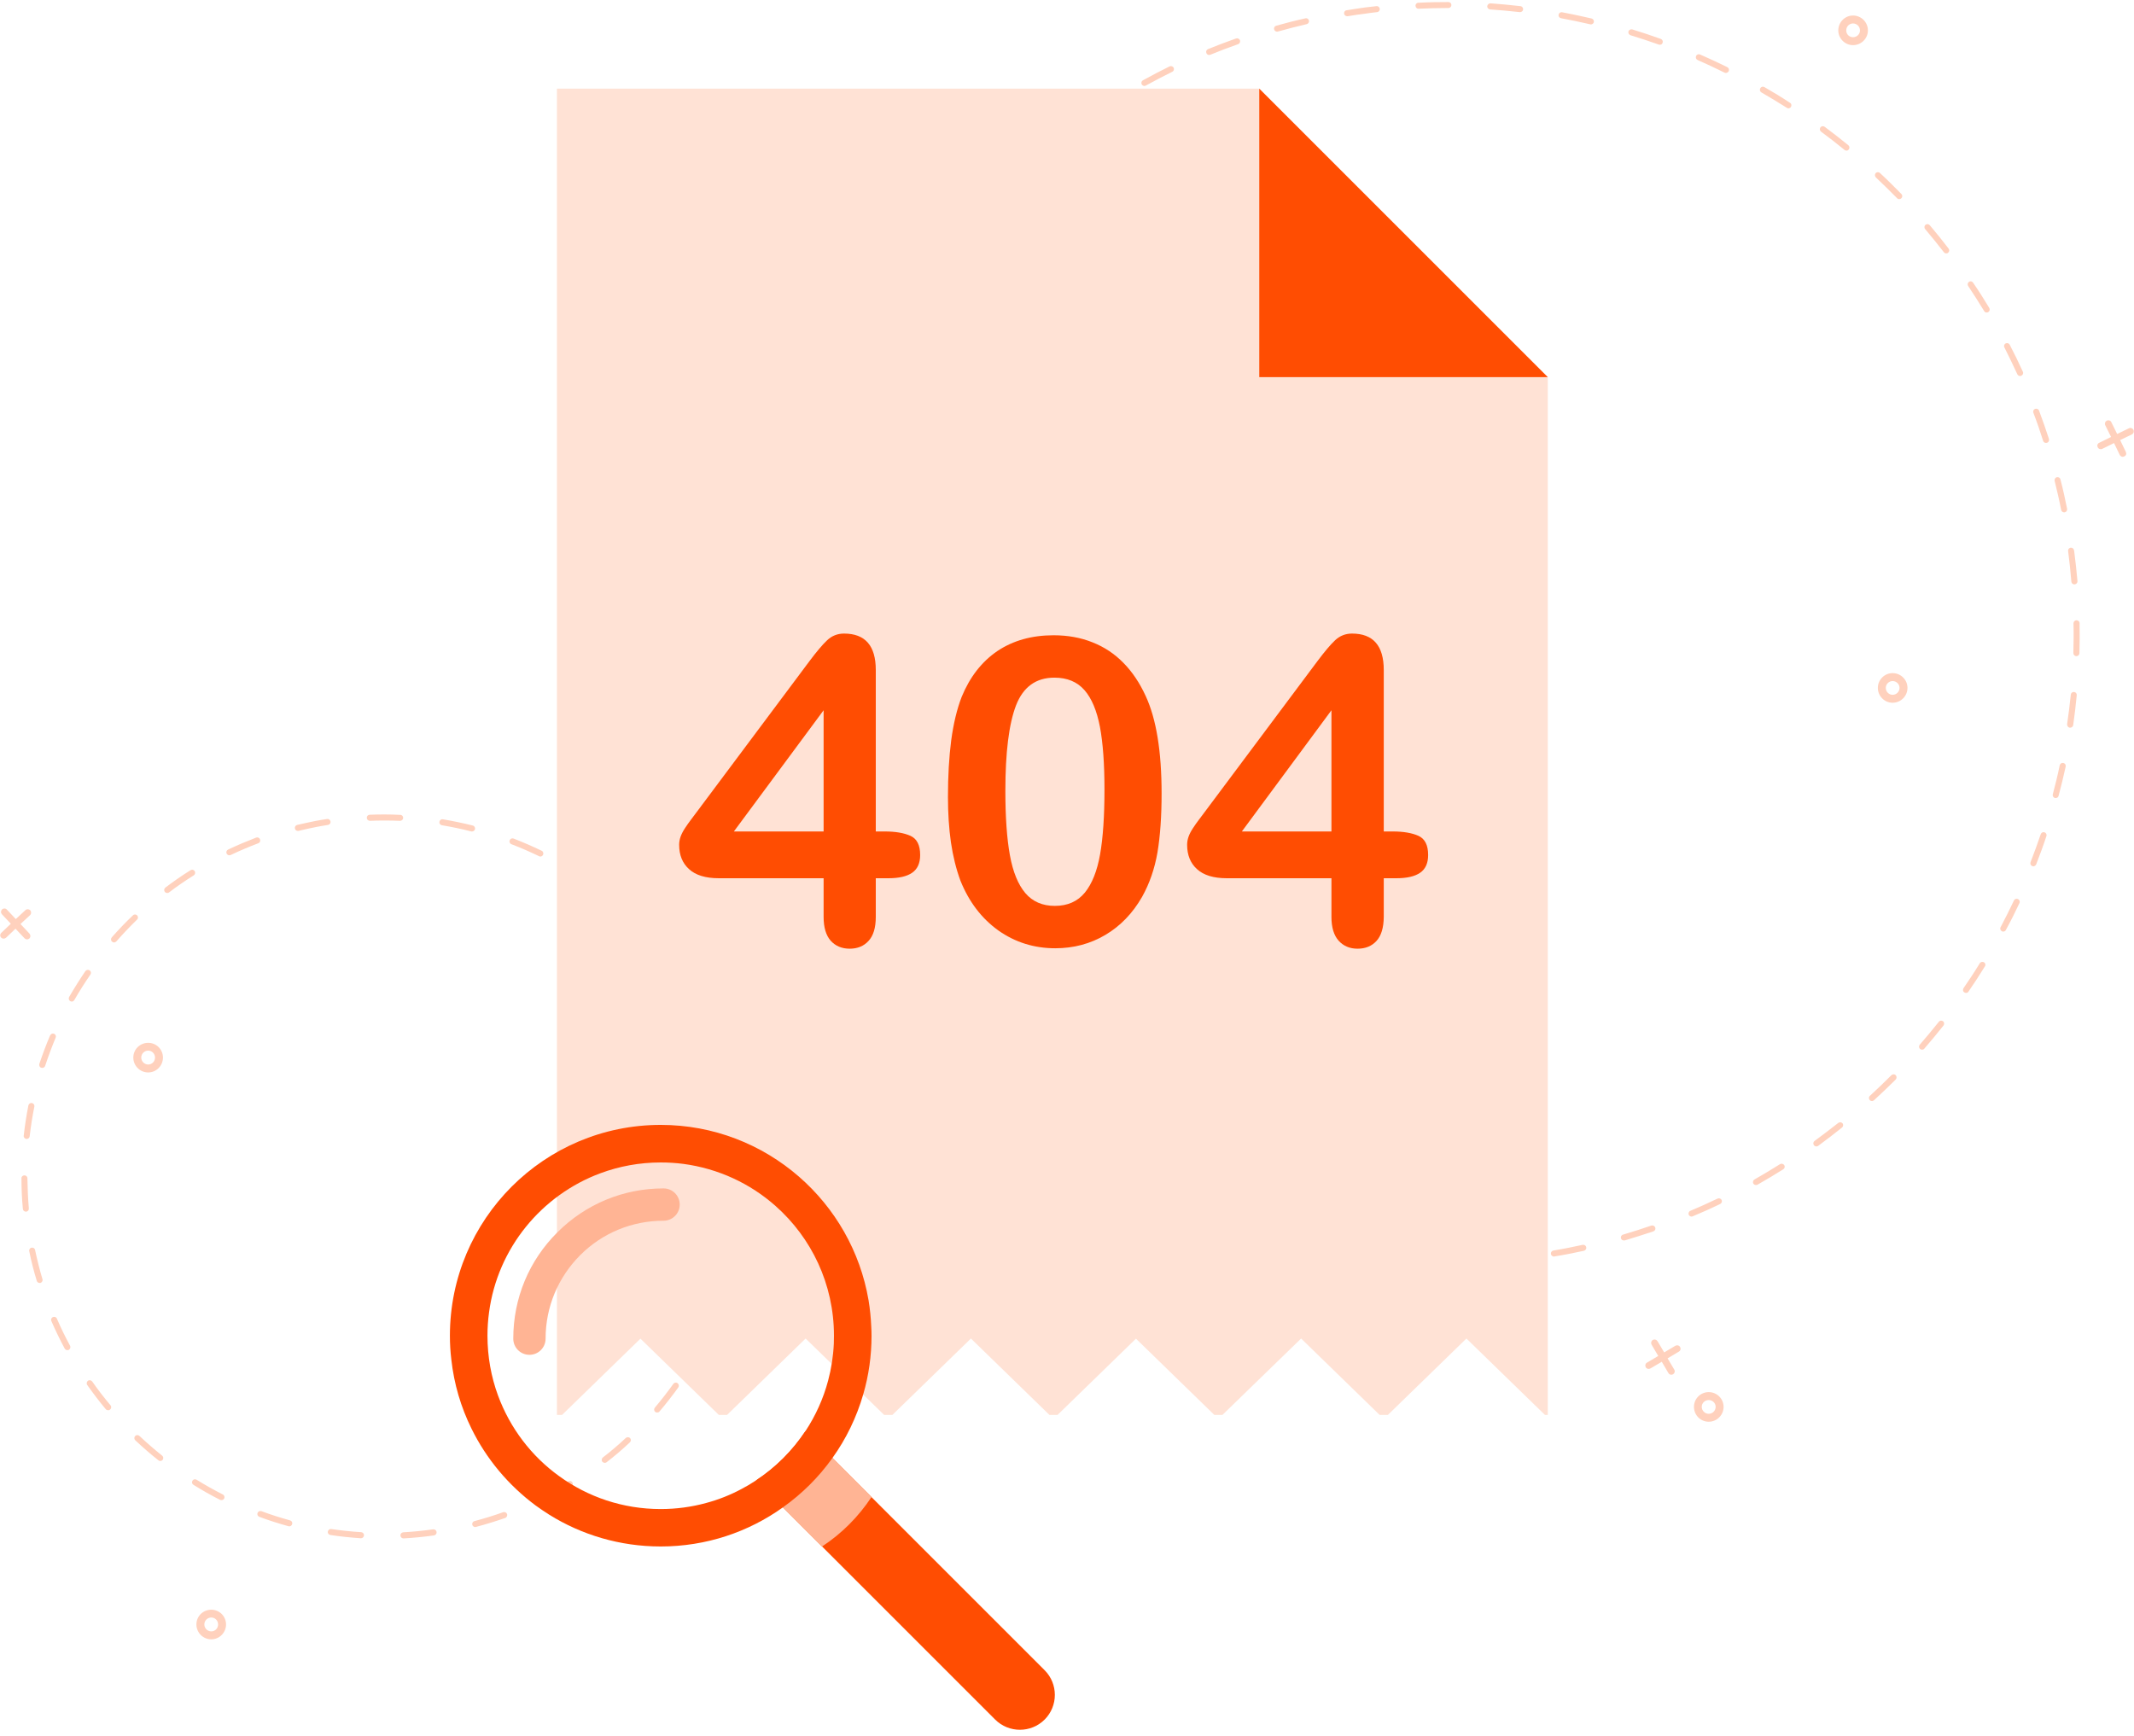 <svg width="247" height="201" viewBox="0 0 247 201" fill="none" xmlns="http://www.w3.org/2000/svg">
<path d="M194.46 155.932C194.41 155.833 194.328 155.768 194.23 155.751C194.115 155.718 194.017 155.735 193.918 155.784L192.622 156.555L191.851 155.259C191.785 155.16 191.703 155.095 191.604 155.078C191.506 155.046 191.391 155.062 191.309 155.111C191.211 155.16 191.145 155.259 191.129 155.357C191.096 155.456 191.112 155.554 191.161 155.653L191.933 156.965L190.636 157.737C190.538 157.786 190.472 157.868 190.456 157.966C190.423 158.081 190.439 158.18 190.489 158.278C190.538 158.36 190.636 158.426 190.735 158.459C190.833 158.475 190.948 158.459 191.03 158.41L192.343 157.638L193.114 158.951C193.196 159.099 193.36 159.164 193.524 159.132C193.568 159.121 193.612 159.104 193.656 159.082C193.836 158.967 193.902 158.738 193.787 158.541L193.016 157.244L194.328 156.457C194.509 156.358 194.575 156.112 194.46 155.932Z" fill="#FFD1BD"/>
<path fill-rule="evenodd" clip-rule="evenodd" d="M197.774 164.579C196.823 164.579 196.068 163.808 196.068 162.856C196.068 161.921 196.823 161.15 197.774 161.15C198.726 161.15 199.497 161.921 199.497 162.856C199.497 163.808 198.726 164.579 197.774 164.579ZM197.774 162.069C197.331 162.069 196.97 162.413 196.97 162.856C196.97 163.3 197.331 163.661 197.774 163.661C198.217 163.661 198.578 163.3 198.578 162.856C198.578 162.413 198.217 162.069 197.774 162.069Z" fill="#FFD1BD"/>
<path fill-rule="evenodd" clip-rule="evenodd" d="M24.456 189.768C23.505 189.768 22.733 188.997 22.733 188.045C22.733 187.093 23.505 186.339 24.456 186.339C25.392 186.339 26.163 187.093 26.163 188.045C26.163 188.997 25.392 189.768 24.456 189.768ZM24.456 187.241C24.013 187.241 23.652 187.602 23.652 188.045C23.652 188.488 24.013 188.849 24.456 188.849C24.899 188.849 25.244 188.488 25.244 188.045C25.244 187.602 24.899 187.241 24.456 187.241Z" fill="#FFD1BD"/>
<path fill-rule="evenodd" clip-rule="evenodd" d="M214.479 5.226C213.544 5.226 212.773 4.455 212.773 3.519C212.773 2.568 213.544 1.796 214.479 1.796C215.431 1.796 216.202 2.568 216.202 3.519C216.202 4.455 215.431 5.226 214.479 5.226ZM214.479 2.715C214.036 2.715 213.692 3.076 213.692 3.519C213.692 3.962 214.036 4.307 214.479 4.307C214.922 4.307 215.283 3.962 215.283 3.519C215.283 3.076 214.922 2.715 214.479 2.715Z" fill="#FFD1BD"/>
<path d="M243.852 48.695C243.77 48.744 243.688 48.81 243.656 48.925C243.623 49.023 243.623 49.122 243.672 49.22L244.345 50.582L242.983 51.255C242.884 51.288 242.819 51.37 242.769 51.468C242.737 51.567 242.753 51.682 242.802 51.78C242.835 51.862 242.917 51.944 243.016 51.977C243.114 52.01 243.229 52.01 243.327 51.961L244.689 51.288L245.346 52.65C245.395 52.748 245.477 52.814 245.575 52.863C245.674 52.896 245.789 52.88 245.871 52.83C245.969 52.797 246.051 52.715 246.084 52.617C246.117 52.519 246.101 52.404 246.051 52.305L245.395 50.943L246.757 50.287C246.921 50.205 247.003 50.041 246.97 49.877C246.97 49.833 246.959 49.794 246.937 49.762C246.839 49.565 246.609 49.483 246.412 49.581L245.05 50.237L244.378 48.876C244.296 48.679 244.049 48.597 243.852 48.695Z" fill="#FFD1BD"/>
<path fill-rule="evenodd" clip-rule="evenodd" d="M219.058 81.35C218.122 81.35 217.351 80.579 217.351 79.627C217.351 78.692 218.122 77.92 219.058 77.92C220.009 77.92 220.781 78.692 220.781 79.627C220.781 80.579 220.009 81.35 219.058 81.35ZM219.058 78.839C218.631 78.839 218.27 79.2 218.27 79.627C218.27 80.07 218.631 80.431 219.058 80.431C219.501 80.431 219.862 80.07 219.862 79.627C219.862 79.2 219.501 78.839 219.058 78.839Z" fill="#FFD1BD"/>
<path d="M0.236 105.275C0.17 105.341 0.121 105.439 0.121 105.554C0.105 105.653 0.154 105.751 0.219 105.833L1.253 106.933L0.154 107.983C0.072 108.049 0.039 108.147 0.022 108.245C0.022 108.36 0.055 108.459 0.137 108.541C0.203 108.606 0.301 108.656 0.416 108.656C0.515 108.656 0.613 108.623 0.695 108.557L1.795 107.507L2.845 108.623C2.911 108.688 3.009 108.738 3.108 108.738C3.222 108.754 3.321 108.705 3.403 108.639C3.469 108.557 3.518 108.475 3.518 108.36C3.518 108.262 3.485 108.163 3.419 108.081L2.369 106.965L3.485 105.932C3.6 105.817 3.633 105.636 3.567 105.489C3.556 105.445 3.534 105.407 3.501 105.374C3.354 105.226 3.108 105.21 2.943 105.357L1.828 106.391L0.794 105.292C0.646 105.128 0.4 105.128 0.236 105.275Z" fill="#FFD1BD"/>
<path fill-rule="evenodd" clip-rule="evenodd" d="M17.154 124.146C16.202 124.146 15.431 123.375 15.431 122.423C15.431 121.471 16.202 120.717 17.154 120.717C18.09 120.717 18.861 121.471 18.861 122.423C18.861 123.375 18.09 124.146 17.154 124.146ZM17.154 121.619C16.711 121.619 16.35 121.98 16.35 122.423C16.35 122.866 16.711 123.227 17.154 123.227C17.597 123.227 17.942 122.866 17.942 122.423C17.942 121.98 17.597 121.619 17.154 121.619Z" fill="#FFD1BD"/>
<path d="M46.691 178.085C46.511 178.085 46.363 177.937 46.347 177.756C46.33 177.56 46.478 177.395 46.675 177.379C47.824 177.313 48.989 177.199 50.137 177.034C50.334 177.018 50.498 177.149 50.531 177.33C50.564 177.527 50.433 177.707 50.236 177.74C49.071 177.904 47.889 178.019 46.708 178.085C46.708 178.085 46.702 178.085 46.691 178.085ZM41.785 178.068C41.774 178.068 41.763 178.068 41.752 178.068C40.587 177.986 39.406 177.871 38.24 177.691C38.044 177.658 37.912 177.494 37.945 177.297C37.978 177.1 38.158 176.969 38.339 177.002C39.487 177.166 40.653 177.297 41.801 177.363C41.998 177.379 42.146 177.543 42.13 177.74C42.113 177.921 41.965 178.068 41.785 178.068ZM55.011 176.772C54.847 176.772 54.699 176.657 54.666 176.509C54.617 176.312 54.732 176.132 54.913 176.083C56.028 175.787 57.161 175.443 58.244 175.049C58.424 175 58.621 175.082 58.687 175.262C58.752 175.443 58.654 175.656 58.473 175.722C57.374 176.099 56.225 176.46 55.093 176.755C55.06 176.766 55.033 176.772 55.011 176.772ZM33.482 176.69C33.449 176.69 33.416 176.684 33.383 176.673C32.251 176.362 31.119 176.001 30.019 175.59C29.839 175.525 29.74 175.328 29.806 175.147C29.872 174.967 30.069 174.868 30.265 174.934C31.348 175.344 32.464 175.689 33.58 176.001C33.761 176.05 33.876 176.247 33.81 176.427C33.777 176.591 33.629 176.69 33.482 176.69ZM62.888 173.818C62.756 173.818 62.625 173.752 62.576 173.621C62.477 173.457 62.559 173.244 62.724 173.162C63.757 172.653 64.791 172.079 65.776 171.488C65.94 171.39 66.153 171.439 66.252 171.603C66.35 171.767 66.301 171.98 66.137 172.079C65.136 172.686 64.085 173.26 63.035 173.785C62.981 173.807 62.931 173.818 62.888 173.818ZM25.638 173.654C25.583 173.654 25.529 173.643 25.474 173.621C24.424 173.096 23.39 172.505 22.389 171.882C22.225 171.783 22.175 171.57 22.274 171.406C22.372 171.242 22.586 171.193 22.75 171.291C23.734 171.898 24.752 172.473 25.785 172.998C25.966 173.08 26.032 173.293 25.95 173.474C25.884 173.588 25.753 173.654 25.638 173.654ZM69.993 169.338C69.894 169.338 69.796 169.289 69.714 169.207C69.599 169.059 69.632 168.83 69.78 168.715C70.699 168.009 71.585 167.254 72.422 166.467C72.569 166.335 72.799 166.335 72.93 166.483C73.062 166.614 73.045 166.844 72.897 166.975C72.044 167.779 71.142 168.551 70.206 169.273C70.141 169.322 70.075 169.338 69.993 169.338ZM18.549 169.125C18.467 169.125 18.401 169.092 18.336 169.043C17.417 168.321 16.514 167.533 15.661 166.729C15.513 166.598 15.513 166.368 15.644 166.237C15.776 166.089 15.989 166.089 16.137 166.22C16.974 167.008 17.86 167.779 18.762 168.501C18.91 168.616 18.943 168.83 18.828 168.994C18.762 169.076 18.647 169.125 18.549 169.125ZM76.064 163.513C75.982 163.513 75.9 163.497 75.835 163.431C75.687 163.316 75.671 163.086 75.802 162.939C76.54 162.069 77.262 161.134 77.935 160.198C78.05 160.034 78.263 160.001 78.427 160.116C78.575 160.231 78.624 160.444 78.51 160.608C77.82 161.56 77.098 162.496 76.327 163.398C76.261 163.48 76.163 163.513 76.064 163.513ZM12.527 163.25C12.428 163.25 12.33 163.218 12.248 163.136C11.493 162.233 10.771 161.281 10.098 160.329C9.983 160.165 10.032 159.952 10.18 159.837C10.344 159.722 10.557 159.772 10.672 159.919C11.329 160.871 12.051 161.79 12.789 162.676C12.92 162.824 12.888 163.053 12.74 163.168C12.674 163.234 12.609 163.25 12.527 163.25ZM80.84 156.588C80.785 156.588 80.73 156.577 80.676 156.555C80.511 156.457 80.446 156.243 80.528 156.079C81.086 155.062 81.611 154.012 82.087 152.962C82.169 152.781 82.366 152.699 82.546 152.781C82.727 152.863 82.792 153.06 82.727 153.241C82.251 154.324 81.709 155.39 81.151 156.408C81.086 156.522 80.971 156.588 80.84 156.588ZM7.801 156.293C7.669 156.293 7.554 156.227 7.489 156.112C6.931 155.078 6.422 154.012 5.946 152.929C5.864 152.748 5.946 152.535 6.127 152.469C6.307 152.387 6.521 152.469 6.586 152.65C7.046 153.716 7.555 154.767 8.112 155.784C8.194 155.948 8.129 156.161 7.965 156.26C7.91 156.282 7.855 156.293 7.801 156.293ZM84.138 148.859C84.105 148.859 84.067 148.854 84.023 148.843C83.843 148.777 83.744 148.58 83.793 148.4C84.138 147.3 84.45 146.168 84.696 145.036C84.729 144.839 84.926 144.724 85.106 144.773C85.287 144.806 85.418 145.003 85.369 145.183C85.123 146.332 84.811 147.481 84.466 148.613C84.417 148.761 84.286 148.859 84.138 148.859ZM4.584 148.515C4.437 148.515 4.289 148.416 4.256 148.268C3.912 147.153 3.616 145.987 3.386 144.839C3.337 144.658 3.469 144.461 3.649 144.429C3.846 144.396 4.026 144.511 4.059 144.691C4.305 145.84 4.584 146.972 4.913 148.072C4.978 148.252 4.863 148.449 4.683 148.515C4.65 148.515 4.617 148.515 4.584 148.515ZM85.795 140.605C85.784 140.605 85.773 140.605 85.763 140.605C85.566 140.589 85.434 140.408 85.451 140.228C85.566 139.079 85.631 137.898 85.631 136.749C85.648 136.552 85.795 136.388 85.992 136.404C86.189 136.404 86.337 136.568 86.337 136.749C86.32 137.93 86.255 139.112 86.14 140.293C86.124 140.474 85.976 140.605 85.795 140.605ZM2.993 140.261C2.812 140.261 2.664 140.129 2.648 139.949C2.533 138.767 2.484 137.586 2.484 136.404C2.468 136.207 2.632 136.06 2.829 136.06C3.025 136.06 3.173 136.207 3.173 136.404C3.19 137.553 3.239 138.734 3.337 139.883C3.354 140.08 3.222 140.244 3.025 140.261C3.015 140.261 3.004 140.261 2.993 140.261ZM85.763 132.187C85.582 132.187 85.434 132.056 85.402 131.875C85.287 130.727 85.106 129.578 84.893 128.429V128.396C84.844 128.199 84.975 128.019 85.155 127.986C85.352 127.953 85.533 128.068 85.566 128.265L85.582 128.298C85.795 129.463 85.976 130.645 86.107 131.81C86.124 131.99 85.976 132.171 85.795 132.187C85.784 132.187 85.773 132.187 85.763 132.187ZM3.091 131.842C3.08 131.842 3.069 131.842 3.058 131.842C2.861 131.826 2.714 131.646 2.746 131.465C2.878 130.284 3.058 129.118 3.288 127.953C3.337 127.773 3.518 127.642 3.698 127.691C3.895 127.724 4.01 127.904 3.977 128.101C3.747 129.233 3.567 130.382 3.436 131.531C3.419 131.711 3.272 131.842 3.091 131.842ZM84.023 123.917C83.876 123.917 83.728 123.818 83.679 123.67C83.334 122.571 82.924 121.472 82.497 120.405C82.415 120.224 82.497 120.028 82.678 119.945C82.858 119.88 83.055 119.962 83.137 120.142C83.58 121.225 83.99 122.341 84.351 123.457C84.401 123.638 84.302 123.835 84.122 123.9C84.089 123.911 84.056 123.917 84.023 123.917ZM4.896 123.621C4.852 123.621 4.814 123.616 4.781 123.605C4.601 123.556 4.502 123.359 4.552 123.162C4.929 122.046 5.339 120.93 5.799 119.863C5.881 119.683 6.078 119.601 6.258 119.667C6.439 119.749 6.521 119.945 6.439 120.126C5.996 121.193 5.585 122.292 5.224 123.391C5.175 123.539 5.027 123.621 4.896 123.621ZM80.676 116.204C80.544 116.204 80.43 116.138 80.364 116.024C79.79 115.006 79.182 114.022 78.526 113.07C78.427 112.906 78.46 112.692 78.624 112.578C78.788 112.463 79.002 112.512 79.117 112.676C79.773 113.644 80.397 114.662 80.971 115.679C81.069 115.843 81.004 116.056 80.84 116.155C80.785 116.188 80.73 116.204 80.676 116.204ZM8.309 115.942C8.244 115.942 8.184 115.925 8.129 115.892C7.965 115.794 7.915 115.581 7.998 115.416C8.588 114.399 9.228 113.382 9.885 112.413C10 112.266 10.213 112.217 10.377 112.331C10.541 112.446 10.574 112.66 10.459 112.824C9.803 113.775 9.179 114.76 8.605 115.761C8.539 115.876 8.424 115.942 8.309 115.942ZM75.835 109.328C75.736 109.328 75.638 109.279 75.556 109.197C74.801 108.327 73.997 107.474 73.176 106.67C73.029 106.539 73.029 106.326 73.16 106.178C73.291 106.047 73.521 106.047 73.652 106.178C74.506 106.998 75.326 107.852 76.097 108.754C76.212 108.885 76.196 109.115 76.048 109.246C75.983 109.296 75.9 109.328 75.835 109.328ZM13.199 109.099C13.117 109.099 13.035 109.066 12.97 109C12.822 108.885 12.806 108.656 12.937 108.508C13.708 107.638 14.529 106.769 15.382 105.965C15.513 105.817 15.743 105.833 15.874 105.965C16.005 106.112 16.005 106.326 15.858 106.457C15.037 107.261 14.217 108.114 13.462 108.984C13.396 109.05 13.298 109.099 13.199 109.099ZM69.698 103.569C69.632 103.569 69.55 103.536 69.484 103.487C68.565 102.781 67.614 102.125 66.629 101.501C66.481 101.386 66.432 101.173 66.531 101.009C66.629 100.845 66.842 100.795 67.006 100.91C68.007 101.534 68.975 102.223 69.911 102.945C70.059 103.06 70.091 103.273 69.977 103.421C69.911 103.519 69.796 103.569 69.698 103.569ZM19.353 103.372C19.255 103.372 19.14 103.323 19.074 103.241C18.959 103.076 18.992 102.863 19.14 102.748C20.091 102.026 21.06 101.353 22.061 100.73C22.225 100.631 22.438 100.681 22.536 100.845C22.635 101.009 22.586 101.222 22.438 101.321C21.453 101.944 20.485 102.601 19.566 103.306C19.501 103.355 19.435 103.372 19.353 103.372ZM62.543 99.154C62.488 99.154 62.434 99.138 62.379 99.105C61.345 98.613 60.279 98.137 59.196 97.727C59.015 97.661 58.916 97.448 58.998 97.267C59.064 97.087 59.261 97.005 59.442 97.07C60.541 97.497 61.641 97.973 62.691 98.482C62.871 98.564 62.937 98.777 62.855 98.958C62.789 99.073 62.674 99.154 62.543 99.154ZM26.54 99.007C26.425 99.007 26.294 98.941 26.229 98.81C26.146 98.629 26.229 98.433 26.393 98.35C27.459 97.842 28.559 97.382 29.658 96.956C29.839 96.89 30.036 96.989 30.101 97.169C30.167 97.35 30.085 97.546 29.904 97.612C28.821 98.022 27.738 98.482 26.704 98.974C26.65 98.996 26.595 99.007 26.54 99.007ZM54.634 96.25C54.612 96.25 54.584 96.25 54.552 96.25C53.436 95.955 52.287 95.725 51.138 95.528C50.958 95.495 50.827 95.315 50.859 95.134C50.892 94.937 51.073 94.806 51.253 94.839C52.418 95.036 53.583 95.282 54.716 95.561C54.913 95.61 55.027 95.807 54.978 95.987C54.929 96.152 54.798 96.25 54.634 96.25ZM34.466 96.184C34.319 96.184 34.171 96.086 34.138 95.922C34.089 95.741 34.204 95.544 34.384 95.495C35.09 95.331 35.795 95.183 36.501 95.036C36.944 94.954 37.404 94.872 37.863 94.806C38.044 94.773 38.224 94.904 38.257 95.101C38.29 95.282 38.158 95.462 37.961 95.495C37.518 95.561 37.075 95.643 36.632 95.725C35.943 95.856 35.237 96.02 34.548 96.184C34.526 96.184 34.499 96.184 34.466 96.184ZM46.314 95.019C46.303 95.019 46.297 95.019 46.297 95.019C45.69 94.987 45.067 94.987 44.46 94.987C43.918 94.987 43.36 94.987 42.819 95.019C42.622 95.019 42.458 94.872 42.458 94.675C42.441 94.478 42.589 94.33 42.786 94.314C43.344 94.297 43.902 94.281 44.46 94.281C45.083 94.281 45.707 94.297 46.33 94.33C46.527 94.33 46.675 94.494 46.658 94.691C46.658 94.872 46.494 95.019 46.314 95.019Z" fill="#FFD1BD"/>
<path d="M172.225 146.348C172.028 146.37 171.825 146.387 171.617 146.398C171.421 146.398 171.256 146.25 171.256 146.07C171.24 145.873 171.388 145.709 171.585 145.692C172.717 145.626 173.882 145.544 175.014 145.413C175.211 145.397 175.375 145.544 175.408 145.725C175.425 145.922 175.277 146.102 175.096 146.119C174.145 146.217 173.176 146.299 172.225 146.348ZM166.777 146.513C166.766 146.513 166.755 146.513 166.744 146.513C165.595 146.496 164.43 146.447 163.265 146.381C163.085 146.381 162.937 146.217 162.937 146.02C162.953 145.823 163.117 145.676 163.314 145.692C164.447 145.758 165.612 145.791 166.76 145.807C166.957 145.807 167.105 145.971 167.105 146.168C167.105 146.348 166.957 146.496 166.777 146.513ZM179.888 145.462C179.707 145.462 179.543 145.348 179.511 145.167C179.478 144.97 179.609 144.79 179.806 144.757C180.938 144.576 182.07 144.347 183.186 144.1C183.367 144.068 183.564 144.182 183.596 144.379C183.646 144.56 183.514 144.74 183.334 144.79C182.202 145.036 181.053 145.265 179.921 145.446C179.91 145.457 179.899 145.462 179.888 145.462ZM158.49 145.955C158.468 145.955 158.446 145.949 158.424 145.938C157.276 145.807 156.11 145.626 154.978 145.43C154.798 145.397 154.666 145.216 154.699 145.019C154.732 144.839 154.913 144.708 155.093 144.74C156.225 144.937 157.374 145.101 158.506 145.249C158.703 145.282 158.834 145.446 158.818 145.643C158.785 145.807 158.654 145.938 158.49 145.955ZM187.978 143.592C187.814 143.608 187.666 143.51 187.617 143.346C187.568 143.165 187.666 142.968 187.863 142.919C188.962 142.591 190.062 142.246 191.145 141.869C191.325 141.819 191.522 141.918 191.588 142.098C191.654 142.279 191.555 142.476 191.375 142.541C190.275 142.902 189.159 143.263 188.06 143.592C188.027 143.592 188 143.592 187.978 143.592ZM150.318 144.445C150.274 144.445 150.236 144.44 150.203 144.429C149.087 144.15 147.955 143.854 146.839 143.526C146.659 143.46 146.544 143.263 146.609 143.083C146.659 142.902 146.855 142.788 147.036 142.853C148.135 143.181 149.251 143.477 150.367 143.756C150.564 143.789 150.679 143.985 150.63 144.166C150.597 144.33 150.466 144.429 150.318 144.445ZM195.805 140.835C195.674 140.835 195.526 140.753 195.461 140.622C195.395 140.441 195.477 140.228 195.658 140.162C196.708 139.719 197.774 139.243 198.792 138.751C198.972 138.669 199.186 138.734 199.268 138.915C199.35 139.079 199.268 139.292 199.104 139.374C198.053 139.883 196.987 140.359 195.92 140.802C195.887 140.813 195.849 140.824 195.805 140.835ZM142.359 142C142.305 142 142.255 141.994 142.212 141.984C141.128 141.573 140.045 141.147 138.979 140.687C138.798 140.622 138.716 140.408 138.782 140.228C138.864 140.047 139.077 139.965 139.241 140.047C140.308 140.49 141.375 140.933 142.458 141.327C142.638 141.393 142.72 141.59 142.655 141.77C142.605 141.901 142.49 141.984 142.359 142ZM203.272 137.176C203.14 137.192 203.009 137.126 202.943 137.011C202.845 136.831 202.911 136.618 203.075 136.536C204.076 135.961 205.06 135.37 206.028 134.763C206.192 134.665 206.406 134.714 206.521 134.878C206.619 135.042 206.57 135.256 206.406 135.354C205.421 135.978 204.42 136.568 203.419 137.143C203.376 137.165 203.326 137.176 203.272 137.176ZM134.729 138.669C134.674 138.669 134.614 138.658 134.548 138.636C133.531 138.111 132.497 137.553 131.48 136.979C131.316 136.88 131.266 136.683 131.365 136.503C131.447 136.339 131.66 136.273 131.841 136.371C132.825 136.946 133.843 137.487 134.876 138.012C135.041 138.094 135.106 138.308 135.024 138.472C134.975 138.587 134.86 138.669 134.729 138.669ZM210.262 132.712C210.147 132.712 210.016 132.663 209.95 132.564C209.835 132.4 209.868 132.187 210.032 132.072C210.951 131.399 211.87 130.694 212.773 129.988C212.92 129.873 213.134 129.89 213.265 130.037C213.38 130.185 213.347 130.415 213.199 130.53C212.297 131.252 211.378 131.957 210.443 132.646C210.388 132.679 210.328 132.701 210.262 132.712ZM127.541 134.501C127.476 134.501 127.394 134.484 127.328 134.435C126.376 133.795 125.408 133.139 124.473 132.45C124.325 132.335 124.276 132.121 124.391 131.957C124.506 131.81 124.735 131.777 124.883 131.892C125.802 132.564 126.754 133.221 127.722 133.861C127.886 133.959 127.919 134.173 127.82 134.337C127.755 134.435 127.656 134.484 127.541 134.501ZM216.695 127.461C216.596 127.461 216.481 127.428 216.416 127.346C216.284 127.198 216.284 126.985 216.432 126.854C217.269 126.083 218.106 125.279 218.91 124.475C219.058 124.327 219.271 124.327 219.419 124.458C219.55 124.606 219.55 124.819 219.419 124.967C218.598 125.771 217.761 126.591 216.908 127.363C216.842 127.428 216.76 127.445 216.695 127.461ZM120.879 129.529C120.797 129.545 120.699 129.512 120.633 129.447C119.747 128.708 118.877 127.937 118.024 127.149C117.876 127.018 117.876 126.805 118.007 126.657C118.122 126.526 118.352 126.509 118.5 126.641C119.337 127.412 120.206 128.183 121.076 128.922C121.224 129.036 121.256 129.266 121.125 129.414C121.06 129.479 120.978 129.529 120.879 129.529ZM222.487 121.504C222.405 121.521 222.307 121.488 222.241 121.422C222.093 121.307 222.077 121.078 222.208 120.93C222.947 120.077 223.701 119.174 224.407 118.288C224.522 118.124 224.735 118.108 224.899 118.222C225.047 118.337 225.063 118.567 224.949 118.715C224.227 119.617 223.488 120.52 222.733 121.39C222.668 121.472 222.586 121.504 222.487 121.504ZM114.824 123.851C114.725 123.851 114.627 123.818 114.545 123.736C113.757 122.899 112.97 122.046 112.215 121.16C112.084 121.012 112.1 120.799 112.248 120.667C112.395 120.553 112.609 120.569 112.74 120.717C113.478 121.57 114.266 122.423 115.054 123.26C115.185 123.391 115.185 123.621 115.037 123.752C114.972 123.818 114.906 123.851 114.824 123.851ZM227.574 114.941C227.509 114.941 227.426 114.924 227.361 114.875C227.197 114.776 227.164 114.563 227.262 114.399C227.919 113.447 228.559 112.479 229.149 111.511C229.248 111.347 229.478 111.298 229.642 111.396C229.806 111.495 229.855 111.708 229.74 111.872C229.133 112.857 228.493 113.841 227.837 114.793C227.788 114.891 227.673 114.941 227.574 114.941ZM109.458 117.517C109.343 117.517 109.228 117.484 109.146 117.386C108.457 116.467 107.768 115.515 107.128 114.563C107.013 114.399 107.062 114.186 107.21 114.071C107.374 113.956 107.587 114.005 107.702 114.169C108.342 115.105 109.015 116.04 109.704 116.959C109.819 117.107 109.786 117.336 109.639 117.451C109.584 117.495 109.524 117.517 109.458 117.517ZM231.89 107.835C231.824 107.846 231.764 107.835 231.709 107.802C231.529 107.704 231.463 107.491 231.562 107.326C232.103 106.309 232.612 105.275 233.104 104.241C233.186 104.061 233.4 103.995 233.58 104.077C233.744 104.159 233.826 104.373 233.744 104.537C233.252 105.587 232.727 106.637 232.169 107.655C232.12 107.77 232.005 107.835 231.89 107.835ZM104.847 110.625C104.716 110.625 104.584 110.559 104.519 110.444C103.928 109.46 103.37 108.426 102.829 107.409C102.73 107.244 102.796 107.031 102.976 106.949C103.14 106.851 103.354 106.916 103.452 107.08C103.977 108.098 104.535 109.115 105.109 110.1C105.208 110.264 105.159 110.477 104.995 110.576C104.94 110.597 104.891 110.614 104.847 110.625ZM235.369 100.287C235.314 100.287 235.265 100.276 235.221 100.254C235.041 100.188 234.959 99.991 235.024 99.811C235.434 98.744 235.845 97.645 236.206 96.562C236.271 96.381 236.468 96.283 236.649 96.349C236.829 96.414 236.928 96.611 236.862 96.791C236.501 97.891 236.091 98.99 235.681 100.057C235.615 100.188 235.5 100.27 235.369 100.287ZM101.04 103.241C100.909 103.241 100.761 103.158 100.712 103.027C100.236 101.977 99.793 100.894 99.366 99.811C99.3 99.63 99.399 99.433 99.563 99.368C99.743 99.286 99.957 99.384 100.022 99.565C100.433 100.631 100.876 101.698 101.335 102.748C101.417 102.929 101.335 103.126 101.171 103.208C101.127 103.219 101.084 103.23 101.04 103.241ZM237.961 92.377C237.929 92.377 237.89 92.377 237.847 92.377C237.666 92.328 237.551 92.131 237.6 91.951C237.896 90.835 238.175 89.703 238.404 88.587C238.454 88.39 238.634 88.275 238.831 88.324C239.012 88.357 239.127 88.537 239.094 88.734C238.848 89.867 238.569 90.999 238.273 92.115C238.24 92.279 238.109 92.377 237.961 92.377ZM98.119 95.462C97.971 95.462 97.824 95.364 97.774 95.216C97.43 94.117 97.102 92.984 96.806 91.869C96.757 91.688 96.872 91.491 97.069 91.442C97.249 91.393 97.446 91.508 97.495 91.688C97.774 92.804 98.086 93.92 98.431 95.003C98.496 95.183 98.382 95.38 98.201 95.446C98.179 95.457 98.152 95.462 98.119 95.462ZM239.635 84.238C239.613 84.238 239.586 84.238 239.553 84.238C239.373 84.205 239.241 84.025 239.258 83.828C239.422 82.712 239.57 81.547 239.684 80.415C239.701 80.218 239.865 80.087 240.062 80.103C240.259 80.119 240.39 80.284 240.374 80.48C240.259 81.629 240.127 82.794 239.963 83.943C239.931 84.107 239.799 84.222 239.635 84.238ZM96.101 87.405C95.936 87.405 95.772 87.29 95.74 87.11C95.526 85.978 95.329 84.829 95.165 83.68C95.149 83.483 95.28 83.319 95.461 83.286C95.658 83.254 95.838 83.385 95.871 83.582C96.019 84.714 96.216 85.863 96.429 86.979C96.462 87.175 96.347 87.356 96.15 87.389C96.139 87.389 96.123 87.394 96.101 87.405ZM240.357 75.951C240.346 75.951 240.335 75.951 240.324 75.951C240.127 75.951 239.98 75.787 239.98 75.607C240.013 74.458 240.029 73.293 239.996 72.144C239.996 71.964 240.16 71.8 240.341 71.8C240.538 71.8 240.702 71.947 240.702 72.144C240.718 73.293 240.718 74.458 240.685 75.623C240.669 75.804 240.538 75.951 240.357 75.951ZM95.018 79.151C94.821 79.168 94.657 79.02 94.64 78.84C94.618 78.566 94.602 78.293 94.591 78.019C94.525 77.133 94.493 76.247 94.46 75.361C94.46 75.164 94.607 75.016 94.804 75C95.001 75 95.149 75.147 95.165 75.344C95.182 76.214 95.231 77.1 95.28 77.97C95.302 78.243 95.324 78.517 95.346 78.79C95.362 78.971 95.215 79.151 95.018 79.151ZM240.127 67.648C239.931 67.665 239.766 67.517 239.75 67.336C239.652 66.188 239.537 65.039 239.389 63.907L239.373 63.792C239.34 63.611 239.471 63.431 239.668 63.398C239.865 63.382 240.029 63.513 240.062 63.71L240.078 63.808C240.226 64.957 240.357 66.122 240.456 67.271C240.472 67.468 240.324 67.632 240.127 67.648ZM94.853 70.848C94.843 70.848 94.832 70.848 94.821 70.848C94.624 70.848 94.476 70.684 94.493 70.487C94.525 69.338 94.607 68.173 94.706 67.025C94.722 66.828 94.886 66.68 95.083 66.696C95.28 66.713 95.411 66.877 95.395 67.074C95.296 68.222 95.231 69.371 95.182 70.52C95.182 70.7 95.034 70.848 94.853 70.848ZM238.946 59.312C238.766 59.328 238.618 59.214 238.569 59.033C238.355 57.917 238.093 56.785 237.814 55.669C237.765 55.489 237.879 55.292 238.076 55.242C238.257 55.21 238.454 55.308 238.487 55.505C238.782 56.621 239.028 57.77 239.258 58.902C239.291 59.082 239.176 59.263 238.979 59.312C238.968 59.312 238.957 59.312 238.946 59.312ZM95.658 62.578C95.625 62.578 95.597 62.578 95.576 62.578C95.379 62.545 95.247 62.364 95.28 62.184C95.461 61.035 95.674 59.886 95.904 58.738C95.936 58.557 96.117 58.442 96.314 58.475C96.494 58.508 96.626 58.688 96.576 58.885C96.347 60.001 96.15 61.15 95.969 62.282C95.953 62.446 95.805 62.578 95.658 62.578ZM236.846 51.271C236.681 51.288 236.534 51.189 236.485 51.042C236.14 49.942 235.763 48.843 235.352 47.776C235.287 47.596 235.369 47.399 235.549 47.333C235.73 47.267 235.943 47.349 236.009 47.53C236.419 48.613 236.796 49.712 237.157 50.812C237.207 51.009 237.108 51.206 236.928 51.255C236.895 51.266 236.867 51.271 236.846 51.271ZM97.397 54.438C97.353 54.449 97.315 54.449 97.282 54.438C97.085 54.373 96.987 54.192 97.036 53.995C97.348 52.88 97.676 51.764 98.037 50.664C98.103 50.484 98.299 50.385 98.48 50.434C98.66 50.5 98.759 50.697 98.71 50.877C98.349 51.977 98.004 53.076 97.709 54.192C97.659 54.34 97.545 54.438 97.397 54.438ZM233.843 43.526C233.695 43.542 233.564 43.46 233.498 43.329C233.022 42.279 232.513 41.245 232.005 40.228C231.906 40.047 231.972 39.834 232.152 39.752C232.317 39.67 232.53 39.735 232.612 39.9C233.153 40.933 233.662 41.983 234.138 43.034C234.22 43.214 234.138 43.411 233.958 43.493C233.925 43.515 233.886 43.526 233.843 43.526ZM100.055 46.562C100.001 46.562 99.951 46.551 99.908 46.529C99.727 46.463 99.645 46.266 99.711 46.086C100.137 45.003 100.613 43.936 101.089 42.886C101.171 42.706 101.384 42.623 101.549 42.706C101.729 42.788 101.811 43.001 101.729 43.181C101.237 44.215 100.777 45.282 100.351 46.349C100.301 46.48 100.187 46.545 100.055 46.562ZM229.97 36.175C229.839 36.191 229.724 36.125 229.658 36.01C229.067 35.042 228.444 34.058 227.804 33.106C227.705 32.958 227.738 32.728 227.902 32.63C228.066 32.515 228.28 32.564 228.378 32.728C229.035 33.68 229.658 34.665 230.249 35.649C230.347 35.813 230.298 36.027 230.134 36.125C230.079 36.158 230.025 36.175 229.97 36.175ZM103.6 39.046C103.534 39.046 103.474 39.03 103.419 38.997C103.239 38.898 103.173 38.702 103.272 38.521C103.83 37.504 104.404 36.486 105.011 35.502C105.109 35.338 105.323 35.288 105.487 35.387C105.651 35.485 105.7 35.699 105.602 35.863C105.011 36.847 104.437 37.848 103.879 38.866C103.83 38.964 103.715 39.03 103.6 39.046ZM225.293 29.332C225.178 29.332 225.064 29.299 224.998 29.201C224.292 28.298 223.57 27.395 222.832 26.526C222.701 26.378 222.717 26.148 222.865 26.033C223.012 25.902 223.226 25.919 223.357 26.066C224.112 26.952 224.834 27.855 225.539 28.774C225.654 28.922 225.638 29.135 225.474 29.266C225.419 29.31 225.359 29.332 225.293 29.332ZM107.981 31.974C107.899 31.974 107.817 31.957 107.751 31.908C107.587 31.793 107.554 31.58 107.669 31.416C108.326 30.48 109.031 29.529 109.737 28.626C109.852 28.462 110.065 28.446 110.229 28.561C110.377 28.675 110.41 28.889 110.278 29.053C109.589 29.955 108.9 30.891 108.244 31.826C108.178 31.908 108.08 31.974 107.981 31.974ZM219.862 23.047C219.763 23.063 219.648 23.03 219.583 22.948C218.779 22.128 217.958 21.324 217.121 20.536C216.99 20.405 216.974 20.175 217.105 20.044C217.236 19.896 217.466 19.896 217.597 20.027C218.45 20.815 219.271 21.636 220.075 22.456C220.223 22.604 220.206 22.817 220.075 22.948C220.009 23.014 219.927 23.047 219.862 23.047ZM113.117 25.443C113.035 25.459 112.937 25.426 112.871 25.361C112.724 25.229 112.707 25.016 112.838 24.868C113.61 23.999 114.397 23.145 115.201 22.325C115.333 22.177 115.562 22.177 115.694 22.308C115.841 22.44 115.841 22.669 115.71 22.801C114.906 23.621 114.118 24.474 113.363 25.328C113.298 25.41 113.216 25.443 113.117 25.443ZM213.741 17.435C213.659 17.435 213.56 17.418 213.495 17.353C212.609 16.631 211.69 15.909 210.771 15.236C210.623 15.121 210.59 14.908 210.705 14.744C210.82 14.596 211.033 14.563 211.197 14.678C212.116 15.367 213.052 16.089 213.938 16.811C214.086 16.942 214.102 17.156 213.987 17.303C213.921 17.386 213.839 17.435 213.741 17.435ZM118.976 19.552C118.877 19.552 118.762 19.519 118.697 19.437C118.565 19.289 118.565 19.076 118.713 18.945C119.583 18.173 120.469 17.418 121.355 16.68C121.503 16.565 121.732 16.581 121.847 16.729C121.962 16.877 121.946 17.107 121.798 17.221C120.912 17.944 120.026 18.698 119.189 19.47C119.123 19.519 119.041 19.552 118.976 19.552ZM207.029 12.545C206.947 12.545 206.882 12.528 206.816 12.479C205.848 11.872 204.863 11.265 203.862 10.691C203.698 10.592 203.649 10.379 203.747 10.215C203.846 10.034 204.059 9.985 204.223 10.083C205.224 10.658 206.225 11.265 207.193 11.905C207.358 12.003 207.39 12.216 207.292 12.381C207.226 12.479 207.128 12.528 207.029 12.545ZM125.457 14.366C125.342 14.366 125.211 14.317 125.146 14.219C125.031 14.054 125.064 13.841 125.228 13.726C126.163 13.053 127.131 12.414 128.099 11.79C128.263 11.675 128.477 11.724 128.592 11.888C128.69 12.052 128.641 12.266 128.477 12.364C127.525 12.988 126.557 13.628 125.638 14.301C125.583 14.333 125.523 14.355 125.457 14.366ZM199.793 8.442C199.727 8.442 199.667 8.431 199.612 8.41C198.595 7.901 197.528 7.409 196.494 6.949C196.314 6.867 196.232 6.67 196.314 6.49C196.38 6.309 196.593 6.227 196.773 6.309C197.824 6.769 198.89 7.261 199.924 7.77C200.105 7.868 200.17 8.065 200.088 8.245C200.022 8.36 199.908 8.426 199.793 8.442ZM132.481 9.952C132.349 9.952 132.218 9.886 132.152 9.772C132.054 9.591 132.12 9.394 132.284 9.296C133.301 8.738 134.335 8.196 135.369 7.688C135.549 7.605 135.763 7.671 135.845 7.852C135.927 8.016 135.861 8.229 135.681 8.311C134.663 8.82 133.629 9.345 132.628 9.903C132.574 9.925 132.524 9.941 132.481 9.952ZM192.146 5.177C192.091 5.188 192.042 5.182 191.998 5.16C190.915 4.783 189.816 4.406 188.716 4.077C188.536 4.012 188.437 3.831 188.487 3.634C188.552 3.454 188.749 3.355 188.93 3.405C190.029 3.749 191.145 4.11 192.228 4.504C192.408 4.57 192.507 4.767 192.441 4.947C192.392 5.095 192.277 5.177 192.146 5.177ZM139.98 6.358C139.832 6.375 139.684 6.293 139.635 6.145C139.553 5.964 139.635 5.768 139.816 5.686C140.882 5.259 141.982 4.832 143.065 4.455C143.245 4.389 143.459 4.488 143.524 4.668C143.574 4.849 143.491 5.046 143.311 5.111C142.228 5.489 141.145 5.899 140.078 6.342C140.045 6.353 140.013 6.358 139.98 6.358ZM184.154 2.83C184.122 2.83 184.089 2.825 184.056 2.814C182.94 2.551 181.808 2.322 180.676 2.108C180.495 2.075 180.364 1.895 180.397 1.714C180.429 1.518 180.61 1.386 180.807 1.419C181.939 1.632 183.088 1.879 184.22 2.141C184.401 2.19 184.515 2.371 184.483 2.551C184.45 2.715 184.302 2.814 184.154 2.83ZM147.824 3.667C147.676 3.667 147.512 3.569 147.479 3.405C147.413 3.224 147.528 3.027 147.709 2.978C148.825 2.666 149.957 2.371 151.089 2.125C151.27 2.075 151.467 2.19 151.499 2.371C151.549 2.568 151.434 2.748 151.237 2.797C150.121 3.06 149.005 3.339 147.906 3.651C147.884 3.662 147.856 3.667 147.824 3.667ZM175.966 1.403C175.944 1.403 175.922 1.403 175.9 1.403C174.768 1.271 173.619 1.173 172.471 1.091C172.274 1.074 172.126 0.91 172.143 0.713C172.159 0.533 172.323 0.385 172.52 0.385C173.669 0.467 174.834 0.582 175.982 0.713C176.179 0.73 176.311 0.91 176.294 1.091C176.278 1.271 176.13 1.386 175.966 1.403ZM155.946 1.879C155.766 1.879 155.602 1.764 155.569 1.583C155.553 1.386 155.667 1.206 155.864 1.189C156.57 1.074 157.292 0.96 158.014 0.861C158.441 0.812 158.884 0.763 159.31 0.713C159.507 0.681 159.671 0.828 159.704 1.009C159.721 1.206 159.589 1.386 159.392 1.403C158.966 1.452 158.539 1.501 158.112 1.567C157.39 1.649 156.685 1.764 155.979 1.879C155.968 1.879 155.957 1.879 155.946 1.879ZM167.679 0.927C167.668 0.927 167.657 0.927 167.646 0.927C166.514 0.927 165.349 0.96 164.2 1.009C164.003 1.025 163.856 0.878 163.839 0.681C163.823 0.484 163.971 0.32 164.168 0.32C165.333 0.254 166.498 0.238 167.646 0.238C167.843 0.238 167.991 0.385 167.991 0.582C167.991 0.763 167.86 0.91 167.679 0.927Z" fill="#FFD1BD"/>
<path d="M179.15 43.657V163.792H178.821L169.73 154.947L160.64 163.792H159.688L150.597 154.947L141.49 163.792H140.554L131.48 154.963L122.405 163.792H121.47L112.379 154.947L103.288 163.792H102.336L93.245 154.947L84.154 163.792H83.203L74.128 154.963L65.054 163.792H64.463V10.264H145.756L179.15 43.657Z" fill="#FFE2D5"/>
<path d="M179.15 43.657H145.756V10.264L179.15 43.657Z" fill="#FF4D02"/>
<path fill-rule="evenodd" clip-rule="evenodd" d="M95.329 106.145V101.665H83.203C81.671 101.665 80.522 101.315 79.757 100.615C78.991 99.926 78.608 98.985 78.608 97.792C78.608 97.486 78.663 97.174 78.772 96.857C78.882 96.551 79.051 96.222 79.281 95.872C79.51 95.522 79.746 95.189 79.986 94.871C80.227 94.554 80.522 94.16 80.873 93.69L93.672 76.558C94.514 75.431 95.204 74.617 95.74 74.113C96.287 73.599 96.938 73.342 97.692 73.342C100.143 73.342 101.368 74.748 101.368 77.559V96.25H102.402C103.638 96.25 104.634 96.419 105.388 96.758C106.132 97.098 106.504 97.836 106.504 98.974C106.504 99.915 106.198 100.598 105.585 101.025C104.973 101.452 104.054 101.665 102.829 101.665H101.368V106.145C101.368 107.392 101.089 108.316 100.531 108.918C99.984 109.52 99.257 109.821 98.349 109.821C97.441 109.821 96.708 109.514 96.15 108.902C95.603 108.278 95.329 107.359 95.329 106.145ZM84.942 96.25H95.329V82.22L84.942 96.25Z" fill="#FF4D02"/>
<path fill-rule="evenodd" clip-rule="evenodd" d="M134.45 91.852C134.45 94.489 134.291 96.758 133.974 98.662C133.646 100.566 133.049 102.289 132.185 103.831C131.091 105.735 129.675 107.2 127.935 108.229C126.196 109.257 124.265 109.771 122.143 109.771C119.692 109.771 117.493 109.082 115.546 107.704C113.61 106.314 112.149 104.394 111.165 101.944C110.672 100.609 110.306 99.132 110.065 97.513C109.835 95.894 109.721 94.144 109.721 92.262C109.721 89.834 109.846 87.646 110.098 85.698C110.361 83.751 110.765 82.072 111.312 80.661C112.264 78.352 113.642 76.586 115.447 75.36C117.263 74.146 119.43 73.539 121.946 73.539C123.598 73.539 125.102 73.812 126.458 74.359C127.815 74.895 129.002 75.683 130.019 76.722C131.048 77.762 131.912 79.047 132.612 80.579C133.837 83.226 134.45 86.984 134.45 91.852ZM127.837 91.376C127.837 88.422 127.662 86.01 127.312 84.139C126.951 82.258 126.354 80.841 125.523 79.889C124.681 78.927 123.521 78.445 122.044 78.445C119.911 78.445 118.429 79.517 117.597 81.662C116.777 83.806 116.366 87.104 116.366 91.557C116.366 94.587 116.541 97.07 116.892 99.007C117.242 100.932 117.838 102.392 118.68 103.388C119.523 104.373 120.66 104.865 122.093 104.865C123.57 104.865 124.73 104.351 125.572 103.322C126.404 102.294 126.989 100.823 127.328 98.908C127.667 96.994 127.837 94.483 127.837 91.376Z" fill="#FF4D02"/>
<path fill-rule="evenodd" clip-rule="evenodd" d="M154.108 106.145V101.665H141.998C140.467 101.665 139.318 101.315 138.552 100.615C137.786 99.926 137.404 98.985 137.404 97.792C137.404 97.486 137.458 97.174 137.568 96.857C137.677 96.551 137.847 96.222 138.076 95.872C138.306 95.522 138.541 95.189 138.782 94.871C139.023 94.554 139.318 94.16 139.668 93.69L152.468 76.558C153.31 75.431 153.999 74.617 154.535 74.113C155.082 73.599 155.733 73.342 156.488 73.342C158.938 73.342 160.164 74.748 160.164 77.559V96.25H161.197C162.434 96.25 163.429 96.419 164.184 96.758C164.928 97.098 165.3 97.836 165.3 98.974C165.3 99.915 164.994 100.598 164.381 101.025C163.768 101.452 162.849 101.665 161.624 101.665H160.164V106.145C160.153 107.392 159.874 108.316 159.327 108.918C158.78 109.52 158.047 109.821 157.128 109.821C156.231 109.821 155.503 109.514 154.945 108.902C154.387 108.278 154.108 107.359 154.108 106.145ZM143.738 96.25H154.108V82.22L143.738 96.25Z" fill="#FF4D02"/>
<path d="M120.912 199.056C119.337 200.631 116.76 200.631 115.185 199.056L90.62 174.491L87.502 171.373C89.783 169.88 91.736 167.927 93.229 165.662L120.912 193.345C122.487 194.921 122.487 197.481 120.912 199.056Z" fill="#FF4D02"/>
<path d="M94.476 166.893L100.876 173.293C99.366 175.574 97.43 177.527 95.149 179.02L91.867 175.738L88.749 172.62C91.03 171.127 92.966 169.174 94.476 166.893Z" fill="#FFB494"/>
<path fill-rule="evenodd" clip-rule="evenodd" d="M100.876 154.619C100.876 156.965 100.548 159.23 99.924 161.38C99.153 164.054 97.939 166.565 96.347 168.78C94.771 170.996 92.835 172.916 90.62 174.491C86.632 177.346 81.742 179.02 76.475 179.02C71.749 179.02 67.318 177.674 63.577 175.344C63.041 175.005 62.516 174.649 62.002 174.278C58.867 171.947 56.307 168.912 54.568 165.367C53.354 162.906 52.55 160.214 52.238 157.376C52.128 156.479 52.074 155.56 52.074 154.619C52.074 141.147 63.002 130.218 76.475 130.218C82.596 130.218 88.191 132.482 92.474 136.207C96.642 139.834 99.563 144.839 100.531 150.516C100.695 151.512 100.799 152.529 100.843 153.569C100.865 153.919 100.876 154.269 100.876 154.619ZM81.742 173.982C83.153 173.605 84.516 173.063 85.779 172.39C86.37 172.084 86.944 171.745 87.502 171.373C89.783 169.88 91.719 167.927 93.229 165.662C94.394 163.89 95.296 161.921 95.855 159.804C96.216 158.442 96.445 157.015 96.511 155.538C96.522 155.231 96.527 154.925 96.527 154.619C96.527 148.646 93.918 143.28 89.766 139.604C86.846 137.011 83.153 135.272 79.084 134.73C78.231 134.621 77.361 134.566 76.475 134.566C74.013 134.566 71.667 135.009 69.501 135.813C62.674 138.341 57.587 144.494 56.603 151.928C56.482 152.814 56.422 153.711 56.422 154.619C56.422 157.047 56.849 159.378 57.637 161.527C59.031 165.318 61.509 168.567 64.725 170.881C68.024 173.277 72.077 174.688 76.475 174.688C78.296 174.688 80.068 174.442 81.742 173.982Z" fill="#FF4D02"/>
<path d="M61.279 156.834C60.246 156.834 59.409 155.997 59.409 154.963C59.409 150.303 61.214 145.938 64.512 142.656C67.794 139.374 72.159 137.569 76.803 137.569C77.837 137.569 78.674 138.406 78.674 139.44C78.674 140.474 77.837 141.311 76.803 141.311C73.16 141.311 69.73 142.722 67.154 145.298C64.578 147.891 63.15 151.304 63.15 154.963C63.15 155.997 62.313 156.834 61.279 156.834Z" fill="#FFB494"/>
</svg>
